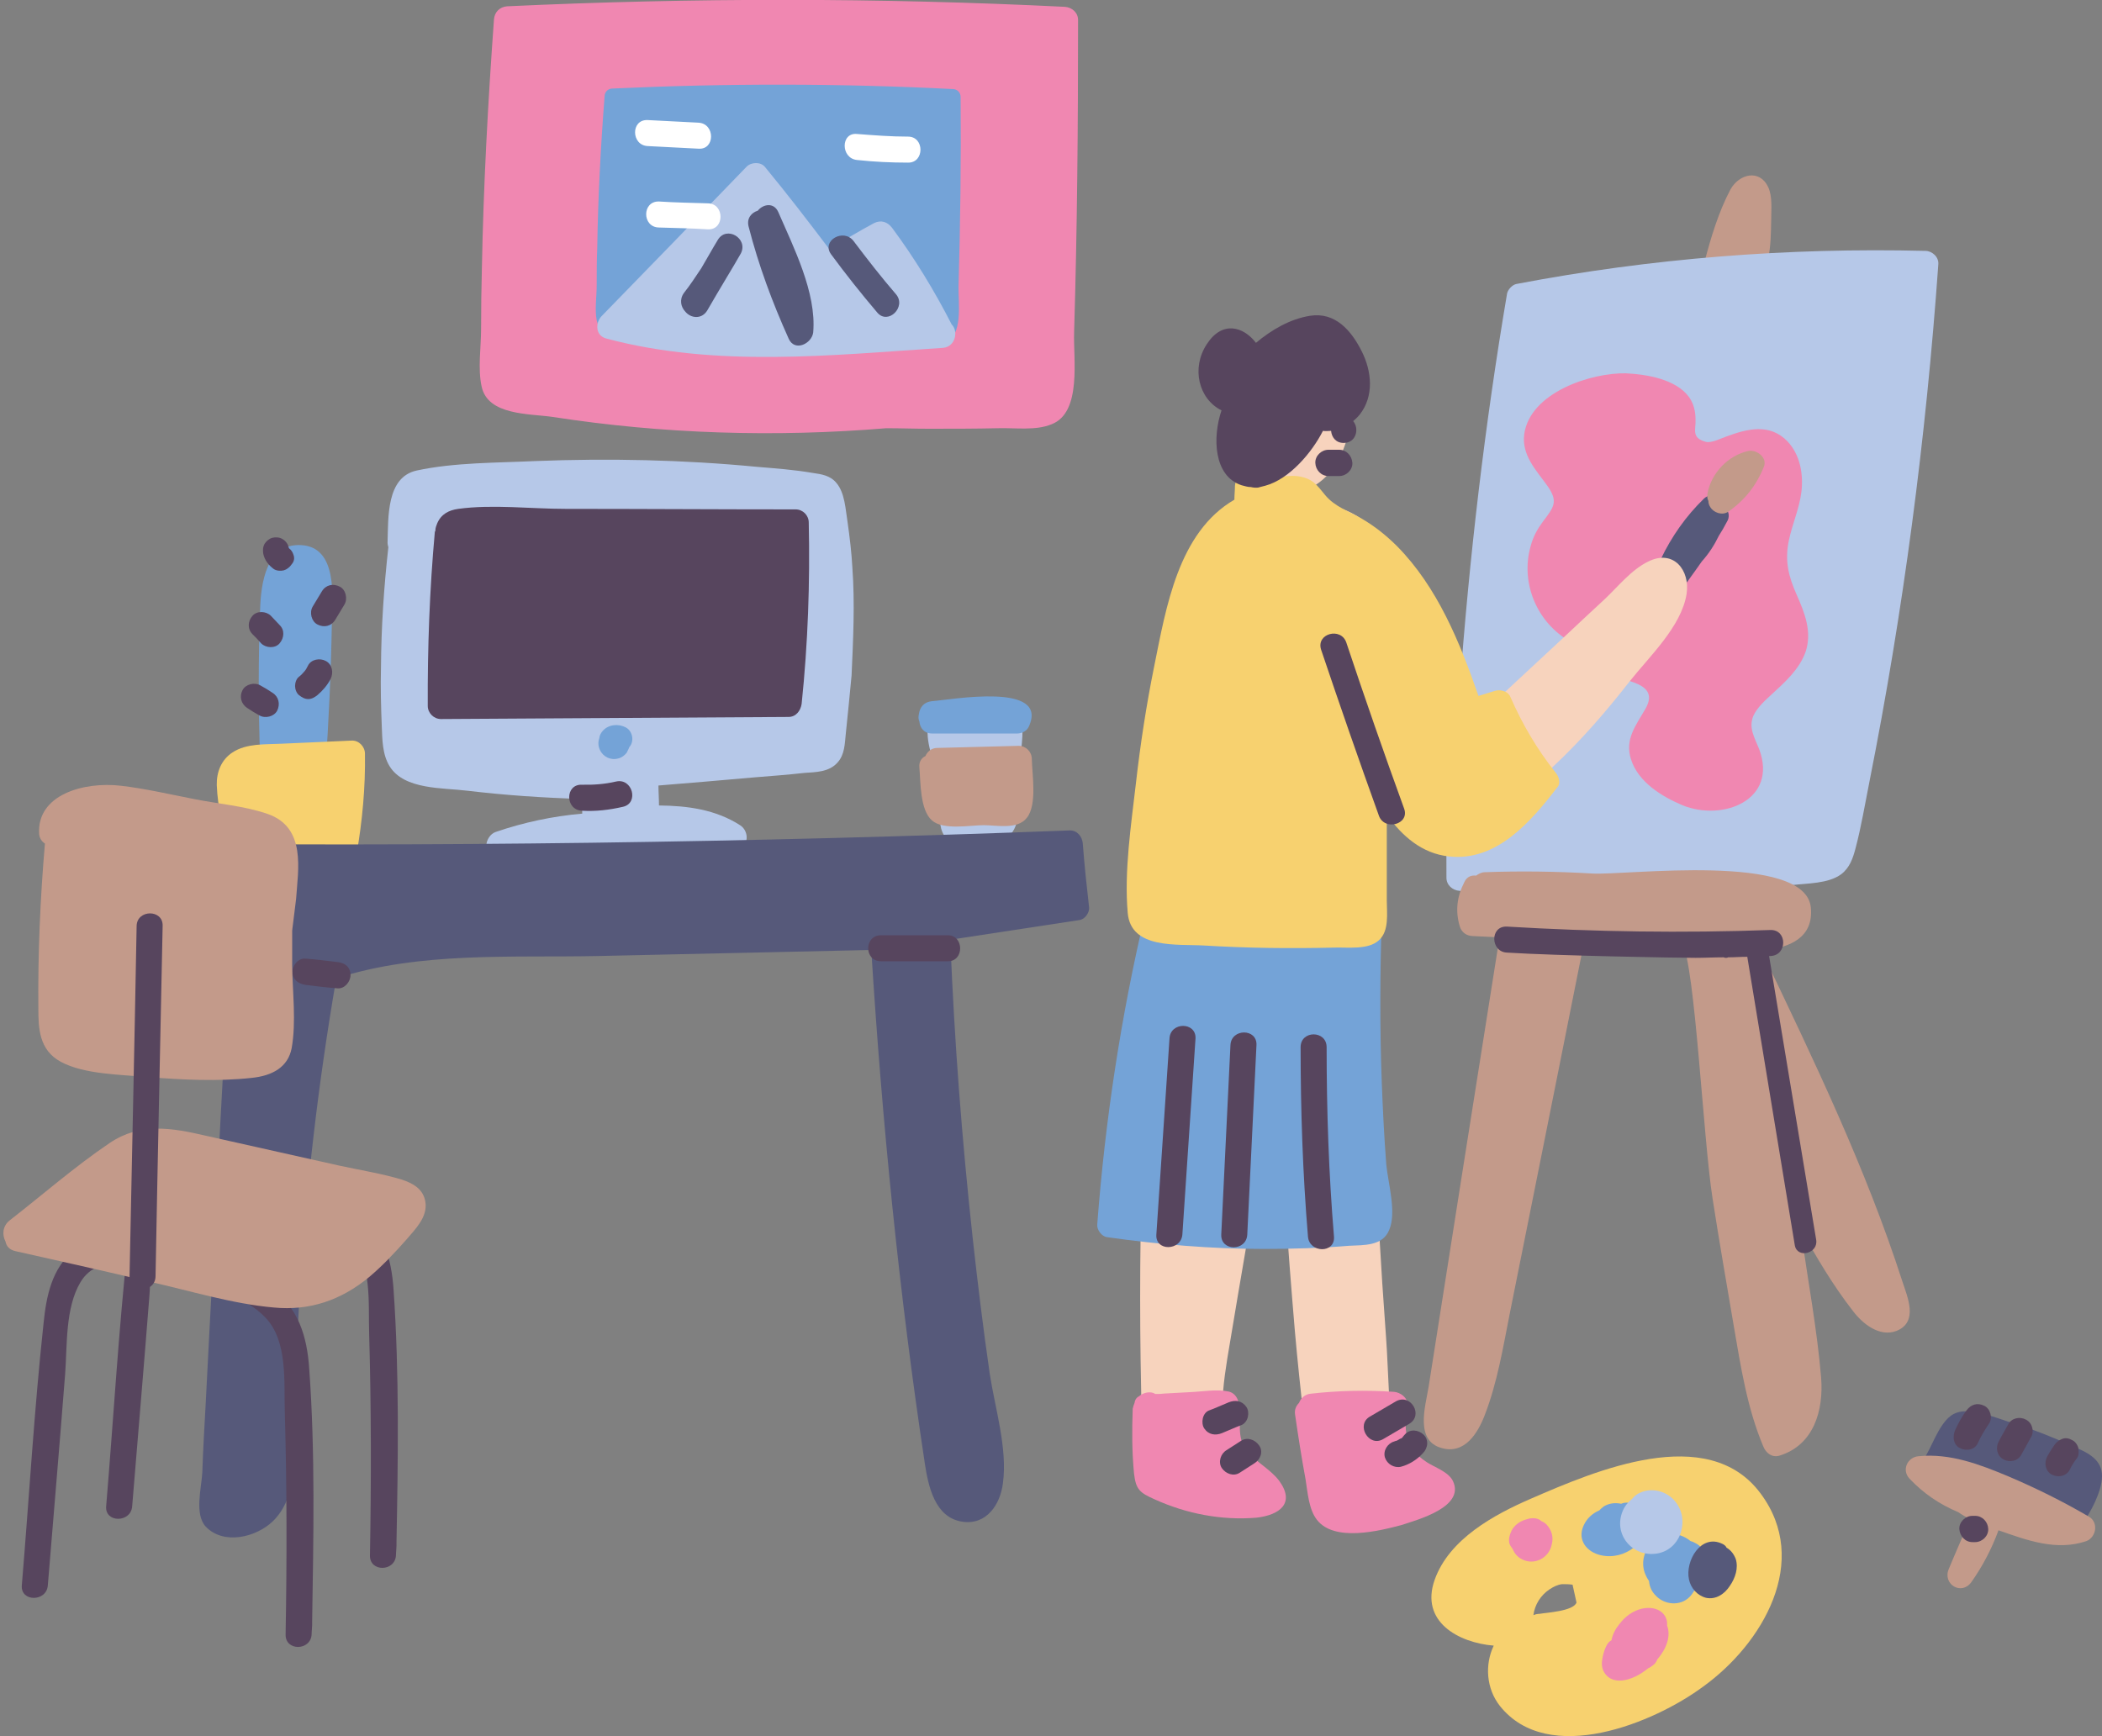 <?xml version="1.0" encoding="utf-8"?>
<!-- Generator: Adobe Illustrator 23.0.2, SVG Export Plug-In . SVG Version: 6.00 Build 0)  -->
<svg version="1.1" id="Capa_1" xmlns="http://www.w3.org/2000/svg" xmlns:xlink="http://www.w3.org/1999/xlink" x="0px" y="0px" viewBox="0 0 800 660.8" style="enable-background:new 0 0 800 660.8;" xml:space="preserve">

<rect x="0" y="0" width="800" height="660.8" fill="#808080" stroke="none"/>

<g>
	<g>
		<path d="M673,71.3c-3.3-7.1-11.1-5.1-14.4,0.8c-4.5,8.5-7.5,18.4-9.9,27.7c-0.3,1.3-0.2,2.5,0.3,3.3
			c0.2,2.3,1.7,4.3,4.6,4c7-0.8,17.2,0.5,19.2-8.1c1.2-5,1.2-10.4,1.3-15.4C674.1,79.5,674.6,74.9,673,71.3z" style="fill:#C39A8A;"/>
		<path d="M732.8,95.5c-52.2-1.3-104.4,2.8-155.7,12.6c-1.5,0.3-3.1,2-3.5,3.5c-8.5,50.1-14.4,100.5-18.1,151.2
			c-3.6,23.5-5.3,47.4-5,71.3c0,2.8,2.3,4.8,5,5c33.5,2.8,67.1,3.1,100.6,0.5c8.6-0.7,17.2-1.5,25.9-2.7c5.8-0.7,13.8-0.5,18.7-4.1
			c3.3-2.5,4.5-6.1,5.5-9.9c2.2-8.3,3.6-16.9,5.3-25.4c12.9-65,21.5-130.6,26.2-196.8C738,97.8,735.3,95.5,732.8,95.5z" style="fill:#B6C8E8;"/>
		<path d="M724,487.7c-13.9-43.1-33.7-84.2-53.2-125c0,0,0,0,0-0.2s0-0.5-0.2-0.7c10.8-1,19.6-5,18.6-16.2
			c-1.7-21.4-70.8-12.3-83.2-13.1c-13.6-0.8-27.2-1-40.9-0.5c-1.3,0-2.5,0.7-3.3,1.3c-1.7-0.2-3.5,0.3-4.5,2.5
			c-2.8,5.5-3.5,10.9-1.7,16.9c0.7,2.2,2.5,3.5,4.8,3.6c3.5,0.2,7,0.3,10.3,0.5c-9,57-18.1,114.2-27,171.2c-1.2,7.3-5.3,20.4,5,23.2
			c8.8,2.5,13.8-5.8,16.4-12.6c4.8-12.4,7-26,9.6-39.1l8.6-42.9c6.5-32.3,12.9-64.6,19.4-97.1c0-0.3,0.2-0.7,0.2-1l37.3,0.2
			c5,9.4,8,74.8,11.6,97.6c2.5,16.1,5.3,32.2,8,48.1c2.7,15.7,5.1,31.5,11.3,46.2c1,2.5,3.3,4.3,6.1,3.5c13.1-4,16.9-17.2,15.9-29.7
			c-1.5-18.2-5-36.6-7.5-54.7c-0.2-0.7-0.2-1.3-0.3-2c6,10.9,12.4,21.7,19.9,31.3c3.6,4.8,10.1,10.1,16.6,7.6
			C730.2,503.2,726,493.8,724,487.7z" style="fill:#C39A8A;"/>
		<path d="M691.2,471.8l-17.9-107.9c0.2,0,0.3,0,0.5,0c6.5-0.2,6.5-10.1,0-9.9c-33.5,1.2-66.8,0.7-100.3-1.3
			c-6.5-0.3-6.3,9.6,0,9.9c19.2,1.2,64.6,2,71.8,2c3.5,0,7.1-0.2,10.6-0.2c0.3,0,0.5,0.2,0.8,0.2s0.7,0,1-0.2c2.5,0,4.8-0.2,7.3-0.2
			c6,36.6,12.1,73.3,18.1,109.9C684.1,479.2,692.2,477.1,691.2,471.8z" style="fill:#57455E;"/>
		<path d="M683.8,226.4c-3.1-7-4.6-12.8-3-20.6c1.3-6.3,4-12.1,4.8-18.6c0.8-6.8-0.5-14.1-5.3-19.2
			c-6.8-7-15.3-4.8-23.4-1.8c-2,0.7-5.5,2.5-7.6,2c-5.8-1.5-3.8-4.8-4-8.5c0-3.1-0.7-6.1-2.5-8.6c-5-6.8-16.1-8.6-23.9-9
			c-13.4-0.3-36.6,7.3-38.8,23.2c-1,8,4.5,13.6,8.8,19.6c4.3,6.1,2.5,8.1-1.8,13.8c-2,2.7-3.6,5.6-4.5,9c-4.3,14.8,3,30.7,16.6,37.3
			c0.8,4.5,4.1,8,8.5,10.4c6.6,3.8,24.9,3.1,18.6,14.3c-3.6,6.3-8,11.6-5.6,19.2c2.7,8.8,11.8,14.3,19.6,17.6
			c15.4,6.3,36.5-2,29.2-21.4c-1.7-4.3-4.1-8-2.2-12.6c1.5-3.3,4.6-6,7.1-8.3c5-4.6,10.4-9.4,12.8-16.1
			C689.7,240.5,686.9,233.4,683.8,226.4z" style="fill:#F087B1;"/>
	</g>
	<g>
		<path d="M670,568.4c-20.1-27-63-8.5-87.2,2c-14.1,6.1-31.3,15.4-36.8,31c-5.6,15.9,9.1,23.9,22.5,25
			c-3.5,7.3-2.8,16.4,2.3,22.9c18.4,23.2,58.8,6.5,77.4-7.3C670.7,625.8,689.4,594.3,670,568.4z M583.6,614.8c0.5-4,2.8-7.6,6.1-9.8
			c1.5-1,3.1-1.8,4.8-2c1.3,0,2.7,0,4,0.2c0.5,2.3,1,4.5,1.5,6.8c-1.2,3.3-11.3,3.8-14.1,4.3C585.1,614.3,584.3,614.5,583.6,614.8z" style="fill:#F7D16F;"/>
		<path d="M588.6,580.3c-0.5-0.5-1.2-1-2-1.3c-1.2-1.2-3-1.2-4.5-1c-0.5,0.2-1.2,0.3-1.7,0.5c-2.2,0.7-4.1,2.2-5.1,4.1
			c-0.7,1.5-1.3,3.3-0.8,5c0.2,0.7,0.7,1.3,1.2,2c0.7,1.7,1.8,3,3.3,3.8c4.8,2.7,10.6-0.3,11.6-5.6
			C591.3,585.1,590.6,582.5,588.6,580.3z" style="fill:#F087B1;"/>
		<path d="M630.7,631.7c3.5-4,5.3-8.8,3.8-12.9c0-0.8,0-1.5-0.2-2.2c-1.2-4.1-5.6-5.1-9.3-4.3c-3.5,0.8-6.5,3-8.6,5.8
			c-1.5,1.8-2.7,4-3.1,6.3c-0.8,0.3-1.5,1.2-2,2.2c-0.8,1.7-1.3,3.5-1.5,5.1c-0.3,1.3-0.2,2.7,0.3,4c2.8,6.3,10.9,4.5,17.2-0.7
			c0.8-0.3,1.7-1,2.5-1.7C630.2,632.7,630.6,632.2,630.7,631.7z" style="fill:#F087B1;"/>
		<path d="M625.1,577.7c-0.5-2.2-1.7-4-3.6-5.1c-1.5-0.8-3.1-0.8-4.5-0.2c-2.3-0.5-4.6-0.2-6.6,1
			c-0.7,0.5-1.2,1-1.7,1.5c-2.7,1.2-4.8,3.1-6,5.8c-2.5,5.5,1.2,10.1,6.6,11.3c4.5,1,9.1-0.2,12.6-3
			C625.1,586.3,627.2,581.7,625.1,577.7z" style="fill:#74A3D7;"/>
		<path d="M645.1,587.3c-0.5-0.3-1-0.5-1.7-0.7c-1.2-1-2.5-1.7-4-2.2c-9.1-2.7-17.2,7.3-12.8,15.7
			c0.3,0.7,0.7,1.2,1,1.7c0.2,2.2,1,4.1,2.8,5.8c3.3,3.3,9.1,3.8,12.6,0.3c1.3-1.3,2.3-3.1,3.1-5.1c1-1,2-2,2.7-3.3
			C650.9,595.2,649.8,589.6,645.1,587.3z" style="fill:#74A3D7;"/>
		<path d="M637.3,571.2c-3.1-3.6-8.6-5.1-13.1-3c-1.2,0.5-2.2,1.3-3,2.3c-1.5,1.2-2.8,2.7-3.6,4.6
			c-3.8,9,3.8,17.9,13.3,16.2C640,589.6,643.3,578,637.3,571.2z" style="fill:#B6C8E8;"/>
		<path d="M660.6,593.4c-0.7-1.8-1.8-3.3-3.5-4.3c-0.3-0.7-1-1.2-1.7-1.5c-8.1-3.8-14.1,6.6-12.6,13.6
			c0.7,3.3,3.1,6.1,6.5,7c3.8,0.8,7.1-1.5,9.1-4.6C660.4,600.7,661.7,596.9,660.6,593.4z" style="fill:#56597A;"/>
	</g>
	<g>
		<path d="M799.8,559.8c-1.2-5.5-7.1-7.6-11.6-9.6c-7.3-3.3-14.9-6.3-22.5-8.6c-5.6-1.7-15.4-6-21.2-3.8
			c-5.6,2-8.6,11.3-11.3,15.9c-1.7,2.8-0.2,5.6,2.2,6.8c0.3,1,1,2,2.2,2.7c13.9,7.8,28.8,13.9,44.3,17.4c5,1.2,9,1.8,12.1-2.8
			C796.8,573.5,801,565.1,799.8,559.8z" style="fill:#56597A;"/>
		<path d="M795,577.3c-9.9-5.8-20.2-10.9-30.8-15.4c-10.8-4.5-22-8.8-34-7.6c-4.1,0.3-6.6,5.1-3.5,8.5
			c5.3,5.6,11.4,9.8,18.6,12.8c1.3,1,3,1.8,4.5,2.7c-2.7,6.3-5.5,12.6-8.1,18.9c-2.5,5.8,4.8,10.3,8.6,5c4.3-6.1,7.8-12.8,10.3-19.7
			c10.9,3.8,22,8,33.5,4.1C797.8,585.1,798.8,579.5,795,577.3z" style="fill:#C39A8A;"/>
		<path d="M755.2,535.1c-2.7-1.3-5.1-0.5-6.8,1.8c-1.7,2.3-3.1,4.8-4.3,7.5c-1,2.3-0.8,5.5,1.8,6.8
			c2.2,1.2,5.6,0.8,6.8-1.8c1.2-2.7,2.7-5.1,4.3-7.5C758.5,539.7,757.5,536.2,755.2,535.1z" style="fill:#57455E;"/>
		<path d="M771.1,540.4c-2.3-1.3-5.5-0.7-6.8,1.8c-1.2,2.2-2.5,4.3-3.6,6.5c-1.3,2.3-0.7,5.5,1.8,6.8
			c2.3,1.3,5.5,0.7,6.8-1.8l3.6-6.5C774.3,545,773.6,541.7,771.1,540.4z" style="fill:#57455E;"/>
		<path d="M791,551.2c-0.3-1.2-1.2-2.5-2.3-3c-1.2-0.7-2.5-1-3.8-0.5s-2.2,1.2-3,2.3c-1,1.5-2,3-2.8,4.5
			c-1.2,2.3-0.7,5.5,1.8,6.8c2.3,1.2,5.5,0.7,6.8-1.8c0.8-1.7,1.7-3.1,2.8-4.5C791.2,554.1,791.2,552.3,791,551.2z" style="fill:#57455E;"/>
		<path d="M751.7,577h-1c-2.7,0-5.1,2.3-5,5c0.2,2.7,2.2,5,5,5h1c2.7,0,5.1-2.3,5-5S754.5,577,751.7,577z" style="fill:#57455E;"/>
	</g>
	<g>
		<g>
			<path d="M657.2,198.7c1.2-1.8,0.8-3.8-0.2-5.1c0-0.2,0-0.3,0-0.3c0.7-4.5-5.6-6.3-8.5-3.5
				c-6.8,6.6-12.3,14.4-16.4,23c-0.3,0.8-0.5,1.7-0.5,2.5c-1.2,2.2-1.8,4.3-0.5,6.6c1.7,2.8,4.8,3,7.5,1.8c0.5-0.2,1-0.7,1.3-1
				c1-0.3,2.2-0.8,2.8-2c1.7-2.3,3.3-4.6,5-7c2.7-3,4.8-6.3,6.5-9.8C655.3,202.2,656.2,200.6,657.2,198.7z" style="fill:#56597A;"/>
			<path d="M665.2,171.7c-7.6,1.8-13.8,8.3-15.3,15.9c-0.2,1.2-0.2,2.2,0.3,3.1c0,0.8,0.2,1.5,0.7,2.3
				c1.3,2.2,4.6,3.3,6.8,1.8c6.3-4.3,10.8-10.1,13.6-17.1C672.8,174.2,668.5,170.9,665.2,171.7z" style="fill:#C39A8A;"/>
		</g>
		<path d="M627.4,213.7c-6.5,3.1-11.6,9.6-16.7,14.4c-5.5,5.1-10.9,10.1-16.4,15.3c-10.8,10.1-21.7,20.1-32.5,30.2
			c-8.6-17.7-17.2-35.6-26.2-53.4c-7.1-14.3-17.1-27.8-34.5-28.3c-0.2,0-0.5,0-0.7,0c0,0,0,0,0-0.2v-5.5c0-0.5-0.2-0.8-0.2-1.3
			c3-1.8,5.6-4.3,8-7.8c8.6-13.1,11.9-45.9-9.1-49.9c-5.6-1-10.8,0.2-14.9,2.8c-12.9,6.6-17.2,28-14.1,41.1
			c1.7,7,5.5,11.8,10.1,14.4c-0.3,1-0.7,2-0.7,3.1c-21.1,8-24.2,32.5-27,52.2c-4.3,30-8,60-10.8,90c-5.8,62-8.5,124.3-7.6,186.7
			c0.2,9.3,0.3,18.4,0.5,27.7c0.2,5.8-1.2,14.1,2.5,19.2c3.3,4.8,10.3,6,15.4,7c8,1.5,15.9,1.8,24,1.2c4.5-0.3,7.3-6.8,2.5-9.3
			c-17.2-8.8-14.4-30.3-11.9-46.2c2.7-16.4,5.5-32.7,8.3-49.1c3.3-20.2,6.8-40.4,10.1-60.5c2.3,33,4.5,66,7.3,99
			c1,11.4,2.2,22.7,3.5,34.1c1.2,9.6,0.8,22.2,4.6,31c6.3,14.6,32.3,4.6,41.8-0.8c1.8-1,3-3.6,2.3-5.6c-1.2-3.1-2.7-5.1-5.6-6.8
			c-4.8-2.8-7.3-2-8.6-8.5c-2.5-13.3-2.3-27.7-3.3-41.1c-2-26.9-3.5-53.7-4.6-80.7c-1.2-26.9-2-53.9-2.3-80.7
			c-0.2-13.3-0.3-26.4-0.3-39.6c0-7.5-0.2-15.1,0.3-22.5c3.5,5.6,7.5,11.1,11.9,15.9c7,7.5,16.6,17.7,27.7,13.4
			c11.3-4.5,22.2-14.6,31-22.9c10.6-9.9,20.1-20.9,29-32.3c7.6-9.6,19.7-20.9,21.7-33.3C643.3,217,636.9,209,627.4,213.7z" style="fill:#F7D3BD;"/>
		<path d="M509.7,171.2h-4.1c-2.7,0-5.1,2.3-5,5s2.2,5,5,5h4.1c2.7,0,5.1-2.3,5-5C514.5,173.4,512.4,171.2,509.7,171.2z
			" style="fill:#57455E;"/>
		<path d="M527.6,443.2c-0.8-10.3-1.3-20.6-1.7-30.8c-0.8-21.1-0.7-42.3,0-63.3c0.2-2.5-2.3-5.3-5-5
			c-25.4,2.7-50.7,1.8-75.6-3c-3.1-0.7-5.3,1.5-6,3.8c-1.7,0.2-3.1,1.3-3.6,3.5c-9.1,38.6-15.1,78.1-18.1,117.7
			c-0.2,2,1.7,4.5,3.6,4.8c19.7,2.8,39.8,4.5,59.7,4.5c10.8,0,21.7-0.3,32.5-1.2c5.5-0.3,12.8,0.2,15.3-6
			C531.6,461.5,528.3,450.5,527.6,443.2z" style="fill:#74A3D7;"/>
		<path d="M486.8,563.6c-3.3-4.3-8.3-6.8-11.8-10.8c-5.3-6.1-1.8-12.6-3.8-19.6c-0.5-1.7-1.8-3.1-3.5-3.5
			c-4.6-1-9.9,0-14.6,0.2c-3,0.2-6,0.3-9.1,0.5c-1,0-2,0.2-3,0.2c-0.5,0-0.8,0-1.3,0c-1.8-1.2-4.6-0.5-6.1,0.8
			c-0.2,0.2-0.3,0.2-0.5,0.3c-0.7,0.5-1.2,1.3-1.3,2.3c-0.3,0.7-0.5,1.3-0.7,2.2c-0.3,8.3-0.3,16.4,0.5,24.7
			c0.7,6.1,2.2,7.3,7.8,9.8c12.1,5.5,25.5,8.1,38.8,7C487,576.7,493.1,572.2,486.8,563.6z" style="fill:#F087B1;"/>
		<path d="M553,563.8c-1.7-3.6-7.1-5.3-10.1-7.3c-8.8-5.8-8.5-12.3-7.3-21.7c0.3-2.8-2.7-4.8-5-5
			c-10.6-0.7-21.2-0.5-31.7,0.7c-2.3,0.2-3.8,1.7-4.5,3.5c-1.2,1.2-1.8,2.7-1.5,4.5c1.2,8.3,2.5,16.6,4,24.7
			c0.8,5,1.2,11.3,4.3,15.3c6.6,8.5,23.5,4.3,32.2,2C539.4,578.5,557.6,573.7,553,563.8z" style="fill:#F087B1;"/>
		<path d="M591.9,293.9c-7-8.8-12.6-18.4-17.1-28.7c-0.8-2-3.6-2.8-5.6-2.3l-6.5,2c-7.1-20.4-15.6-41.4-31-57
			c-4-4-8.5-7.6-13.3-10.4c-5.1-3-10.3-4.5-14.1-9.1c-3.1-3.8-4.8-6.3-10.1-7.1c-5.5-0.8-11.6,1.8-16.7-0.5
			c-3.5-1.5-7.3,0.3-7.5,4.3c0,1.7-0.2,3.3-0.2,5.1c-21.4,12.4-26,41.1-30.5,63.3c-3,14.8-5.3,29.8-7,44.8
			c-1.8,15.7-4.5,33.3-3.1,49.2c1.2,13.9,18.9,11.8,29,12.4c16.4,1,33,1.2,49.4,0.8c5.1-0.2,13.1,1,17.2-2.8c4-3.6,3-10.3,3-15.1
			c0-10.9,0-21.7,0-32.7c5.8,8.1,13.3,14.8,23.7,15.9c18.1,2,31.2-13.3,41.1-26.2C594.2,298.2,593.3,295.5,591.9,293.9z" style="fill:#F7D16F;"/>
		<path d="M517.5,157.8c5.5-7,4.6-16.4,0.8-24c-4-8-10.1-15.1-19.7-13.6c-7.6,1.2-14.6,5.3-20.6,10.3
			c-4.8-6.3-12.9-8.5-18.7,0.5c-6,9.1-3.1,20.9,5.6,25.2c-3.5,10.3-3,25,7.6,28.5c1.2,0.3,2.3,0.7,3.6,0.7c0.8,0.2,1.7,0.3,2.7,0.2
			c0.8-0.2,1.8-0.5,2.7-0.7c9.3-2.5,17.9-12.8,22-20.9c1,0.2,2.2,0,3.1,0c0.2,2.3,1.7,4.6,4.8,4.6c4.8,0,6-5.5,3.6-8.3
			C515.8,159.6,516.7,158.8,517.5,157.8z" style="fill:#57455E;"/>
		<path d="M534.4,307.8c-7.6-20.9-14.9-41.9-22-63.2c-2-6-11.6-3.5-9.6,2.7c7.1,21.1,14.4,42.1,22,63.2
			C526.9,316.4,536.6,313.8,534.4,307.8z" style="fill:#57455E;"/>
		<path d="M445.1,395.3c-1.7,24.9-3.3,49.7-5,74.6c-0.5,6.5,9.4,6.3,9.9,0c1.7-24.9,3.3-49.7,5-74.6
			C455.3,388.9,445.4,388.9,445.1,395.3z" style="fill:#57455E;"/>
		<path d="M468.3,397.8c-1.2,24-2.3,48.1-3.5,72.1c-0.3,6.5,9.6,6.5,9.9,0c1.2-24,2.3-48.1,3.5-72.1
			C478.5,391.4,468.6,391.4,468.3,397.8z" style="fill:#57455E;"/>
		<path d="M504.9,398.6c0-6.5-9.9-6.5-9.9,0c0,24,0.8,48.1,2.8,72.1c0.5,6.3,10.4,6.5,9.9,0
			C505.7,446.7,504.9,422.7,504.9,398.6z" style="fill:#57455E;"/>
		<path d="M474.4,535.6c-1.7-2.5-4.3-2.8-6.8-1.8s-5,2.2-7.5,3.1c-2.5,1-3.1,4.8-1.8,6.8c1.7,2.5,4.3,2.8,6.8,1.8
			c2.5-1,5-2.2,7.5-3.1C475.1,541.2,475.7,537.6,474.4,535.6z" style="fill:#57455E;"/>
		<path d="M479.2,550.2c-1.5-2.2-4.5-3.3-6.8-1.8l-5.6,3.6c-2.2,1.3-3.3,4.5-1.8,6.8c1.5,2.2,4.5,3.3,6.8,1.8l5.6-3.6
			C479.7,555.6,480.9,552.5,479.2,550.2z" style="fill:#57455E;"/>
		<path d="M531.3,533.4c-3.3,2-6.6,3.8-9.9,5.8c-5.5,3.1-0.5,11.8,5,8.6c3.3-2,6.6-3.8,9.9-5.8
			C541.9,538.7,536.9,530.3,531.3,533.4z" style="fill:#57455E;"/>
		<path d="M541.7,546c-1.8-1.7-5.1-2.2-7,0c-0.3,0.3-0.7,0.8-1,1.2c-0.2,0.2-0.3,0.3-0.7,0.5c0.2-0.2,0.3-0.2,0.3-0.3
			c-0.2,0.2-0.3,0.2-0.5,0.3c-0.3,0.2-0.8,0.5-1.2,0.7l0,0c-0.3,0-0.7,0.2-1,0.3c-2.5,0.7-4.3,3.5-3.5,6.1c0.8,2.5,3.5,4.1,6.1,3.5
			c3.1-0.8,6.1-2.7,8.3-5.1C543.5,551.2,543.9,548,541.7,546z" style="fill:#57455E;"/>
	</g>
	<g>
		<path d="M408.8,126.3c1.2-39.6,1.5-79.1,1.5-118.7c0-2.8-2.3-4.8-5-5c-70.8-3.5-141.6-3.5-212.3-0.2
			c-2.8,0.2-4.8,2.2-5,5c-2.3,31.7-4,63.2-4.6,94.8c-0.2,7.6-0.3,15.3-0.3,22.9c0,7-1.3,15.3,0.2,22c2.3,11.1,18.2,10.3,27,11.6
			c42.1,6.5,84.7,7.8,127,4.3c5.3,0,10.8,0.2,16.1,0.2c8.8,0,17.6,0,26.4-0.2c6.5-0.2,14.4,1,20.4-1.5
			C411.9,157,408.4,136.4,408.8,126.3z" style="fill:#F087B1;"/>
		<path d="M364.8,109.2c0.7-24,1-48.2,0.8-72.3c0-1.7-1.3-3-3-3c-43.1-2.2-86.4-2.2-129.5-0.2c-1.7,0-3,1.3-3,3
			c-1.5,19.2-2.5,38.5-2.8,57.9c-0.2,4.6-0.2,9.3-0.2,13.9c0,4.3-0.8,9.3,0,13.4c1.3,6.8,11.1,6.3,16.6,7.1
			c25.7,3.8,51.6,4.6,77.4,2.7c3.3,0,6.5,0,9.8,0c5.3,0,10.6,0,16.1-0.2c4,0,8.8,0.7,12.4-0.8C366.7,128,364.7,115.4,364.8,109.2z" style="fill:#74A3D7;"/>
		<g>
			<path d="M362.2,123.5L362.2,123.5c-6.6-12.9-14.1-25.2-22.7-36.8c-1.7-2.2-4.1-3.1-6.8-1.8
				c-5.8,3.1-11.4,6.5-17.1,9.9c-8-10.6-16.1-21.1-24.5-31.3c-1.7-2-5.3-1.8-7,0c-18.4,19.1-36.8,38-55.2,56.9
				c-0.7,0.7-1,1.5-1.3,2.2c-0.8,2.5,0,5.5,3.3,6.3c41.8,11.1,85.5,6.3,128.1,3.5C363.7,131.9,364.8,126,362.2,123.5z" style="fill:#B6C8E8;"/>
			<path d="M341,112c-5.6-6.5-10.9-13.3-16.1-20.2c-3.8-5.1-12.4-0.2-8.6,5c5.6,7.6,11.4,14.9,17.6,22.2
				C338,123.8,345.1,116.8,341,112z" style="fill:#56597A;"/>
			<path d="M296.2,80.7c-1.7-3.8-5.8-3-7.8-0.5c-2.3,0.7-4.3,2.8-3.5,6c3.8,14.8,9,28.8,15.3,42.8
				c2.3,5,8.8,1.8,9.3-2.5C310.8,111.4,302,94.1,296.2,80.7z" style="fill:#56597A;"/>
			<path d="M273.2,91.3c-2.2,3.6-4.1,7.1-6.3,10.8c-2.2,3.3-4.3,6.5-6.6,9.4c-1.8,2.5-1.2,5.3,0.5,7.1
				c2,2.5,6.1,3.1,8.3-0.3c2.5-4.3,5-8.6,7.6-12.9c1.8-3,3.6-6,5.3-9C284.8,90.7,276.5,85.8,273.2,91.3z" style="fill:#56597A;"/>
		</g>
		<path d="M345.6,52c-6.5,0-12.9-0.5-19.4-1c-6.3-0.7-6.3,9.3,0,9.9c6.5,0.7,12.9,1,19.4,1C351.9,62,351.9,52,345.6,52z
			" style="fill:#FFFFFF;"/>
		<path d="M265.9,46.7c-6.5-0.3-12.9-0.7-19.4-1c-6.5-0.3-6.3,9.6,0,9.9c6.5,0.3,12.9,0.7,19.4,1
			C272.2,57,272.2,47.1,265.9,46.7z" style="fill:#FFFFFF;"/>
		<path d="M269.5,77.4c-6.3-0.2-12.6-0.3-18.7-0.7c-6.5-0.2-6.5,9.8,0,9.9c6.3,0.2,12.6,0.3,18.7,0.7
			C275.8,87.5,275.8,77.6,269.5,77.4z" style="fill:#FFFFFF;"/>
	</g>
	<g>
		<g>
			<path d="M388.5,272.2c-0.5-1.7-1.8-3.1-3.5-3.5c-5-1.2-10.9,0-16.1,0.3c-3.6,0.3-9.3-0.3-12.6,2.2
				c-5.5,4-3,13.3-0.3,20.7c0.2,2.2,0.3,4.5,0.7,6.6c0.5,5.5,0.2,11.6,1.5,16.9c2.2,8,11.1,6.8,17.9,6c9.4-1.2,11.4-6.5,11.8-15.1
				c0.2-5.8,0.3-11.6,0.5-17.4C388.7,283.6,389.9,277.3,388.5,272.2z" style="fill:#B6C8E8;"/>
			<path d="M354.7,266.9c-3,0.3-4.6,2.2-5,5c-0.2,1-0.2,1.8,0.2,2.7c0.2,2.3,1.7,4.6,4.8,4.6c10.8,0,21.7,0,32.5,0
				c1.7,0,3.6-1,4.3-2.5C399.6,259.4,361.8,266.4,354.7,266.9z" style="fill:#74A3D7;"/>
			<path d="M392.7,288.9c0-2.7-2.2-5-5-5c-10.3,0.3-20.7,0.5-31,0.8c-2.3,0-3.8,1.5-4.5,3.1c-1.5,0.7-2.5,2.2-2.3,4.3
				c0.5,5.6,0.2,16.2,4.8,20.2c4.3,3.8,14.6,1.8,19.7,1.8c5,0,12.8,1.8,16.4-2.8C394.8,306.3,392.8,294.9,392.7,288.9z" style="fill:#C39A8A;"/>
		</g>
		<g>
			<path d="M324.4,216c-0.3-5.6-1-11.4-1.8-17.1c-0.8-4.8-1-11.3-4.3-15.1c-2.3-2.8-5.6-3.3-9.1-3.8
				c-7-1.2-13.9-1.7-21.1-2.3c-28-2.7-56.4-3.3-84.4-2.2c-14.8,0.7-30.7,0.5-45.1,3.6c-11.6,2.5-10.8,17.9-11.1,27.5
				c0,0.7,0.2,1.2,0.3,1.7c-1.7,15.3-2.7,30.3-2.8,45.6c-0.2,7.5,0,15.1,0.3,22.5c0.2,5.1,0.2,10.8,3,15.3c5.6,9,20.2,8.1,29.7,9.3
				c14.4,1.7,28.8,2.7,43.3,3.1c0.2,1.8,0.3,3.8,0.3,5.6c-11.3,1-22.2,3.3-33,7c-4.1,1.5-5.3,8.8,0,9.6c30.8,5,61.7,4,92-3
				c4.5-1,4.6-6.8,1.2-9.1c-9.4-6.1-20.2-7.5-31-7.6c0-2.5-0.2-5-0.2-7.6c12.1-1,24.4-2,36.5-3.1c6.3-0.5,12.8-1,19.1-1.7
				c4.3-0.3,9.4-0.3,12.6-4c2.7-3,2.7-7.1,3.1-10.9c0.8-7.5,1.5-14.9,2.2-22.2C324.7,243.7,325.4,229.7,324.4,216z" style="fill:#B6C8E8;"/>
			<path d="M307.8,198.9c0-2.7-2.2-5-5-5c-29.2,0-58.4-0.2-87.5-0.2c-13.3,0-27.8-1.8-40.9,0c-3.6,0.5-6.5,2-8,5.5
				c-0.3,0.8-0.7,1.7-0.7,2.7c0,0.2,0,0.3-0.2,0.5c-2,22-2.8,44.1-2.7,66.3c0,2.7,2.3,5,5,5c44.1-0.3,88.2-0.5,132.3-0.8
				c2.8,0,4.6-2.3,5-5C307.5,244.8,308.3,221.8,307.8,198.9z" style="fill:#57455E;"/>
			<path d="M239.5,284.4c2-2.2,1.3-6.1-1.3-7.5c-2.8-1.5-6.6-1.2-8.8,1.3c-0.7,0.8-1.2,1.7-1.3,2.7
				c-0.5,1.5-0.5,3,0.2,4.5c1.2,2.7,4.1,4.1,7,3.3c1.3-0.3,2.5-1.2,3.3-2.3C238.8,285.8,239.2,285.3,239.5,284.4
				C239.3,284.6,239.5,284.6,239.5,284.4z" style="fill:#74A3D7;"/>
			<path d="M234.4,297.5c-4.3,1-8.6,1.3-12.9,1.2c-6.5-0.3-6.5,9.6,0,9.9c5.3,0.3,10.4-0.3,15.6-1.5
				C243.3,305.7,240.7,296,234.4,297.5z" style="fill:#57455E;"/>
		</g>
		<g>
			<path d="M114.7,207.5c-13.4-0.8-15.4,14.6-15.7,24.4c-0.7,18.9-0.7,37.8,0,56.7c-1.5,2.8-0.2,7.5,4.1,7.8
				c5,0.2,9.6,1,14.4,2c3.3,0.8,6.1-1.5,6.3-4.8c1.3-18.9,2.2-37.8,2.5-56.7C126.5,227.4,128.6,208.3,114.7,207.5z" style="fill:#74A3D7;"/>
			<path d="M138.9,286.9c0-2.7-2.3-5.1-5-5l-27,1.2c-6,0.3-13.1-0.2-18.4,3.3c-4.3,2.8-6.1,7.5-6,12.4
				c0.3,8.6,2.7,17.6,4,26c0.3,2.2,1.7,3.1,3.3,3.5c1.8,1.8,4.5,3,7.6,3.3c8.6,0.8,18.4-1.5,27.5-3.1c2,0.2,4,0.2,6,0.3
				c2,0.2,4.3-1.7,4.8-3.6C137.9,312.5,139.1,299.7,138.9,286.9z" style="fill:#F7D16F;"/>
			<path d="M103.7,263.7c-1.5-1-3.1-2-4.6-2.8c-2.2-1.3-5.6-0.5-6.8,1.8c-1.3,2.5-0.5,5.3,1.8,6.8c1.5,1,3.1,2,4.6,2.8
				c2.2,1.3,5.6,0.5,6.8-1.8C106.7,268,106.1,265.2,103.7,263.7z" style="fill:#57455E;"/>
			<path d="M106.4,237.9l-3.3-3.5c-1.8-1.8-5.3-2-7,0c-1.8,2-2,5,0,7c1.2,1.2,2.3,2.3,3.3,3.5c1.8,1.8,5.3,2,7,0
				C108.2,242.8,108.4,239.8,106.4,237.9z" style="fill:#57455E;"/>
			<path d="M124,251.6c-2.2-1.2-5.6-0.7-6.8,1.8c-0.2,0.5-0.5,0.8-0.7,1.3c-0.2,0.2-0.3,0.5-0.5,0.7l0,0
				c-0.7,0.8-1.3,1.5-2.2,2.2c-1,0.7-1.5,2.3-1.5,3.5c0,1.2,0.5,2.7,1.5,3.5c1,0.8,2.2,1.5,3.5,1.5s2.5-0.7,3.5-1.5
				c2-1.7,3.8-3.8,5-6.1C127,256.1,126.5,252.9,124,251.6z" style="fill:#57455E;"/>
			<path d="M129.3,223.3c-2.5-1.3-5.3-0.7-6.8,1.8c-1.2,2-2.3,3.8-3.5,5.8c-1.3,2.2-0.5,5.6,1.8,6.8
				c2.5,1.3,5.3,0.7,6.8-1.8c1.2-2,2.3-3.8,3.5-5.8C132.4,227.9,131.6,224.4,129.3,223.3z" style="fill:#57455E;"/>
			<path d="M111.7,211.2c-0.3-1-0.8-1.8-1.7-2.5c0-0.2-0.2-0.3-0.2-0.5c-0.2-1.2-1.3-2.5-2.3-3c-1-0.7-2.7-0.8-3.8-0.5
				c-1.2,0.3-2.3,1.2-3,2.3c-0.7,1.3-0.7,2.5-0.5,3.8c0.5,2.5,2.2,4.5,4,5.8c1,0.7,2.7,0.8,3.8,0.5s2.3-1.2,3-2.3
				C111.9,213.8,112.2,212.5,111.7,211.2z" style="fill:#57455E;"/>
		</g>
		<g>
			<path d="M412.1,321.1c-0.2-2.7-2.2-5.1-5-5c-121.3,4.6-242.8,6.3-364.2,4.8c-3,0-4.6,2.2-4.8,4.5
				c-2,0.5-3.5,2-3.5,4.6c0.2,9,0.2,17.9,0.3,26.9c0,2.8,2.3,4.8,5,5c8.8,0.5,17.4,0.8,26.2,1.3c4.3,0.2,8.8,0.2,13.1,0.7
				c2.7,0.3,6-0.5,7.8,2.5c1,1.5-0.2,5.6-0.3,7.3c-1,17.6-1.8,35.3-2.8,52.9c-1.8,35.8-3.8,71.6-5.6,107.4c-0.5,8.8-1,17.6-1.3,26.4
				c-0.3,6-3.1,15.9,1.3,20.7c6.8,7.1,19.1,4.1,25.5-2c9.4-9.1,8.3-24.4,8.5-36.3c0.2-17.2,0.8-34.6,1.8-51.9
				c2.5-39.8,7.1-79.2,13.9-118.5c31.7-10.3,67-7.8,99.8-8.5l103.8-2.3c4.1,65.5,10.6,130.8,20.4,195.6c1.3,8.5,3.8,20.4,14.1,22
				c9.3,1.5,14.6-6.5,15.6-14.6c1.8-13.3-3-28.5-5-41.6c-2.5-17.2-4.6-34.5-6.5-51.7c-4.1-37.6-7-75.3-8.5-113.1c0-0.2,0-0.3,0-0.5
				c16.4-2.5,32.8-5,49.2-7.5c2-0.3,3.8-2.8,3.6-4.8C413.6,337.5,412.7,329.2,412.1,321.1z" style="fill:#56597A;"/>
			<path d="M360.7,356h-25.4c-6.5,0-6.5,9.9,0,9.9h25.4C367,366,367,356,360.7,356z" style="fill:#57455E;"/>
			<path d="M128.4,366.2c-4-0.5-8.1-1-12.1-1.3c-2.7-0.3-5,2.5-5,5c0,3,2.3,4.6,5,5c4,0.5,8.1,1,12.1,1.3
				c2.7,0.3,5-2.5,5-5C133.4,368.1,131.3,366.5,128.4,366.2z" style="fill:#57455E;"/>
		</g>
		<g>
			<path d="M101.8,309.8c-8.6-3-18.7-3.8-27.7-5.6c-9.3-1.8-18.6-4-28-5.1c-14.4-1.7-32.2,3.5-31.2,18.4
				c0.2,1.7,1,2.8,2.2,3.6c-1.8,20.9-2.7,41.8-2.5,62.7c0,7.5,0.2,15.9,8.6,20.4c9,4.8,22.7,4.8,33.2,5.8c12.9,1,26.4,1.7,39.3,0.3
				c8-0.8,13.9-4.1,15.3-11.3c1.8-10.1,0.3-21.4,0.2-31.7c0-4.3,0-8.6,0-13.1c0.5-4,1-8.1,1.5-12.1
				C113.4,331.2,116.7,314.9,101.8,309.8z" style="fill:#C39A8A;"/>
			<path d="M117.7,521.2c-0.8-12.4-4.1-23.7-14.8-31c-11.4-8-26.5-12.6-39.9-15.9c-11.3-2.8-24.7-6.1-34.8,1.7
				c-8.5,6.6-10.6,17.6-11.6,27.5c-3.6,33.2-5.5,66.6-8.3,100c-0.5,6.3,9.4,6.3,9.9,0c2.2-26.9,4.5-53.7,6.6-80.6
				c0.8-10.8,0-25,5.8-34.8c7.3-12.3,24.5-6,35.3-2.8c11.3,3.3,26.5,7.3,35,16.1c8.8,9,7.1,25,7.5,36.5c0.8,28,0.8,56.2,0.3,84.2
				c-0.2,6.5,9.6,6.3,9.9,0c0-1.2,0.2-2.5,0.2-3.6c0-0.5,0-0.8,0-1.2C119.3,585.3,120,553,117.7,521.2z" style="fill:#57455E;"/>
			<path d="M149.8,491.1c-0.8-12.4-4.1-23.7-14.8-31c-11.4-8-26.5-12.6-39.9-15.9c-11.3-2.8-24.7-6.1-34.8,1.7
				c-8.5,6.6-10.6,17.6-11.6,27.5c-3.6,33.2-5.5,66.6-8.3,100c-0.5,6.3,9.4,6.3,9.9,0c2.2-26.9,4.5-53.7,6.6-80.6
				c0.8-10.8,0-25,5.8-34.8c7.3-12.3,24.5-6,35.3-2.8c11.3,3.3,26.5,7.3,35,16.1c8.8,9,7.1,25,7.5,36.5c0.8,28,0.8,56.2,0.3,84.2
				c-0.2,6.5,9.6,6.3,9.9,0c0-1.2,0.2-2.5,0.2-3.6c0-0.5,0-0.8,0-1.2C151.5,555.3,152,523,149.8,491.1z" style="fill:#57455E;"/>
			<path d="M161.9,457.5c-0.8-5-4.8-7.1-9-8.5c-7.6-2.3-15.9-3.6-23.7-5.3c-16.9-3.8-34-7.6-50.9-11.4
				c-12.9-3-24.9-5.1-36.6,2.8c-13.3,9-25.5,19.7-38.1,29.5c-2.7,2.2-2.8,5.5-1.5,8c0.3,1.7,1.5,3.1,3.6,3.6
				c16.9,3.8,34,7.6,50.9,11.6c15.7,3.5,31.7,8.5,47.6,9.9c13.6,1.3,25.5-2.7,36.3-11.6c5.1-4.3,9.8-9.3,14.3-14.4
				C158,467.9,162.8,463.3,161.9,457.5z" style="fill:#C39A8A;"/>
			<path d="M52,352.4c-0.8,44.4-1.8,89-2.7,133.4c-0.2,6.5,9.8,6.5,9.9,0c0.8-44.4,1.8-89,2.7-133.4
				C62.1,346.1,52.2,346.1,52,352.4z" style="fill:#57455E;"/>
		</g>
	</g>
</g>
</svg>
